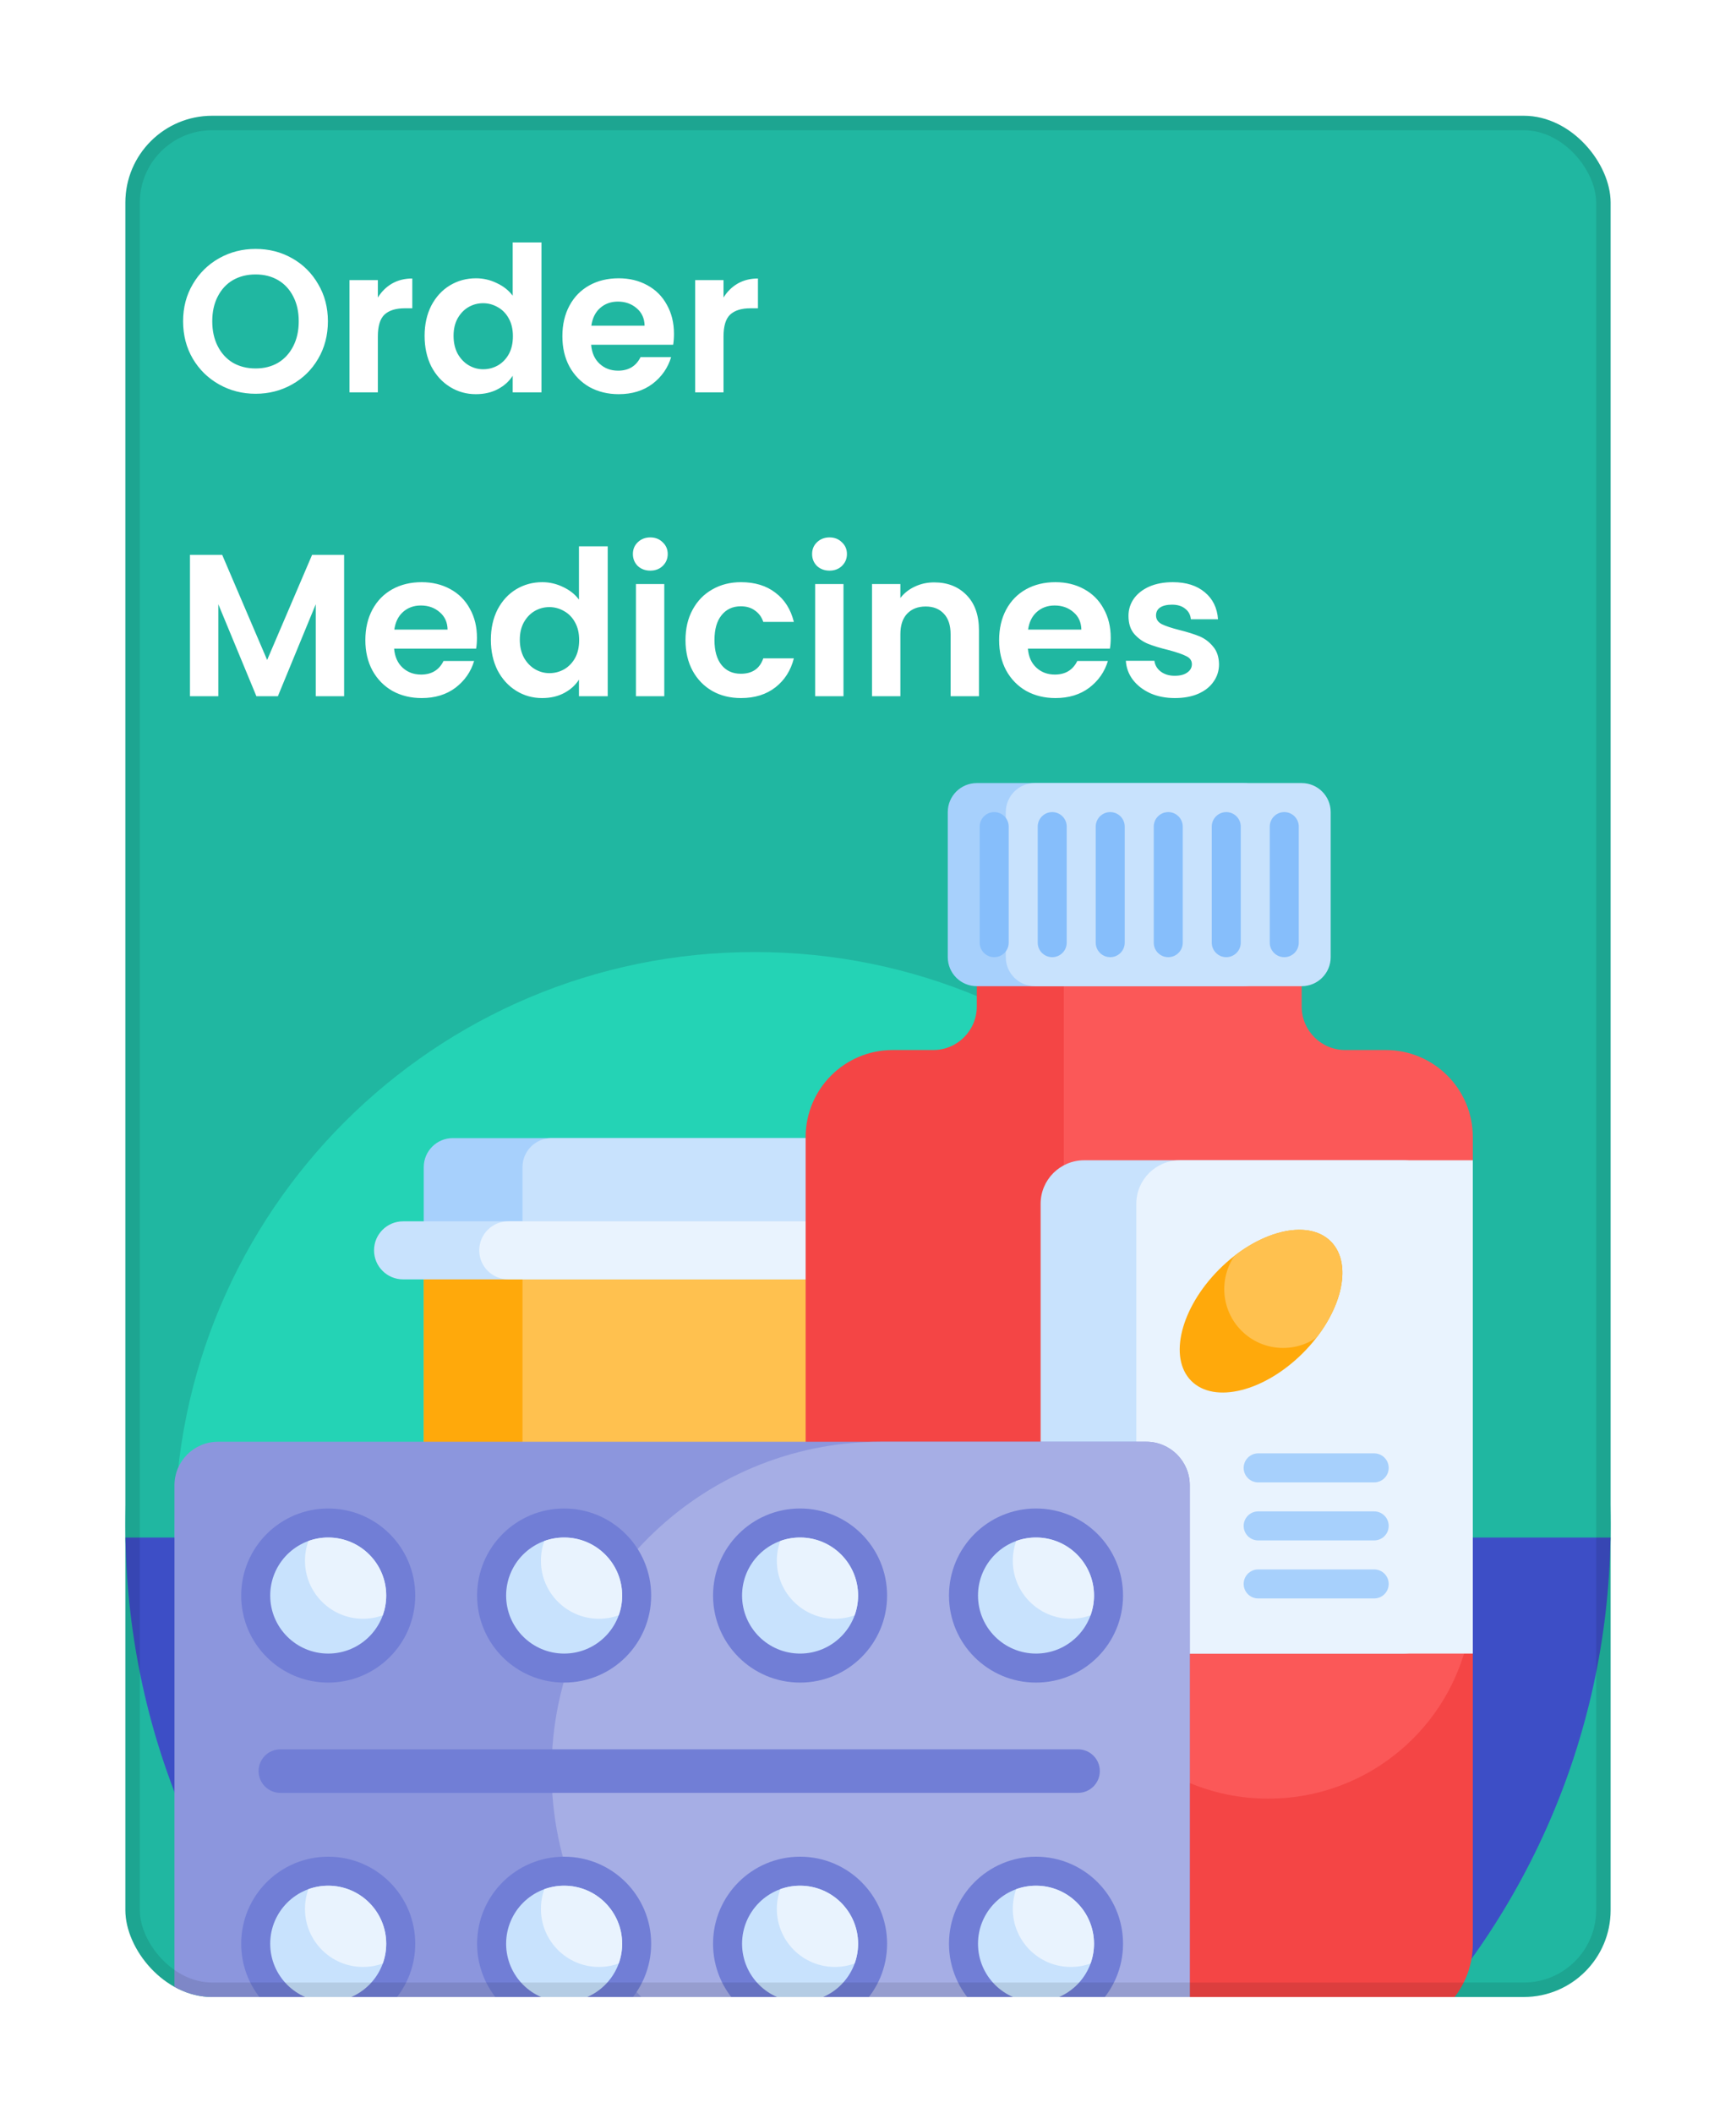 <svg width="120" height="146" viewBox="0 0 120 146" fill="none" xmlns="http://www.w3.org/2000/svg">
<g filter="url(#filter0_d_2498_1761)">
<g clip-path="url(#clip0_2498_1761)">
<rect x="8.666" y="4" width="102.667" height="130" rx="6" fill="#20B7A1"/>
<path d="M17.668 23.211C16.753 23.211 15.913 22.997 15.148 22.567C14.383 22.138 13.776 21.545 13.328 20.789C12.88 20.024 12.656 19.161 12.656 18.199C12.656 17.247 12.88 16.393 13.328 15.637C13.776 14.872 14.383 14.275 15.148 13.845C15.913 13.416 16.753 13.201 17.668 13.201C18.592 13.201 19.432 13.416 20.188 13.845C20.953 14.275 21.555 14.872 21.994 15.637C22.442 16.393 22.666 17.247 22.666 18.199C22.666 19.161 22.442 20.024 21.994 20.789C21.555 21.545 20.953 22.138 20.188 22.567C19.423 22.997 18.583 23.211 17.668 23.211ZM17.668 21.461C18.256 21.461 18.774 21.331 19.222 21.069C19.67 20.799 20.02 20.416 20.272 19.921C20.524 19.427 20.65 18.853 20.65 18.199C20.65 17.546 20.524 16.977 20.272 16.491C20.02 15.997 19.67 15.619 19.222 15.357C18.774 15.096 18.256 14.965 17.668 14.965C17.08 14.965 16.557 15.096 16.1 15.357C15.652 15.619 15.302 15.997 15.05 16.491C14.798 16.977 14.672 17.546 14.672 18.199C14.672 18.853 14.798 19.427 15.05 19.921C15.302 20.416 15.652 20.799 16.1 21.069C16.557 21.331 17.08 21.461 17.668 21.461ZM26.119 16.561C26.371 16.151 26.698 15.829 27.099 15.595C27.51 15.362 27.977 15.245 28.499 15.245V17.303H27.981C27.365 17.303 26.898 17.448 26.581 17.737C26.273 18.027 26.119 18.531 26.119 19.249V23.113H24.159V15.357H26.119V16.561ZM29.35 19.207C29.35 18.423 29.504 17.728 29.812 17.121C30.13 16.515 30.559 16.048 31.1 15.721C31.642 15.395 32.244 15.231 32.906 15.231C33.41 15.231 33.891 15.343 34.348 15.567C34.806 15.782 35.17 16.071 35.44 16.435V12.753H37.428V23.113H35.44V21.965C35.198 22.348 34.857 22.656 34.418 22.889C33.98 23.123 33.471 23.239 32.892 23.239C32.239 23.239 31.642 23.071 31.1 22.735C30.559 22.399 30.13 21.928 29.812 21.321C29.504 20.705 29.35 20.001 29.35 19.207ZM35.454 19.235C35.454 18.759 35.361 18.353 35.174 18.017C34.988 17.672 34.736 17.411 34.418 17.233C34.101 17.047 33.76 16.953 33.396 16.953C33.032 16.953 32.696 17.042 32.388 17.219C32.08 17.397 31.828 17.658 31.632 18.003C31.446 18.339 31.352 18.741 31.352 19.207C31.352 19.674 31.446 20.085 31.632 20.439C31.828 20.785 32.08 21.051 32.388 21.237C32.706 21.424 33.042 21.517 33.396 21.517C33.76 21.517 34.101 21.429 34.418 21.251C34.736 21.065 34.988 20.803 35.174 20.467C35.361 20.122 35.454 19.711 35.454 19.235ZM46.588 19.067C46.588 19.347 46.569 19.599 46.532 19.823H40.862C40.908 20.383 41.104 20.822 41.45 21.139C41.795 21.457 42.22 21.615 42.724 21.615C43.452 21.615 43.97 21.303 44.278 20.677H46.392C46.168 21.424 45.738 22.04 45.104 22.525C44.469 23.001 43.69 23.239 42.766 23.239C42.019 23.239 41.347 23.076 40.75 22.749C40.162 22.413 39.7 21.942 39.364 21.335C39.037 20.729 38.874 20.029 38.874 19.235C38.874 18.433 39.037 17.728 39.364 17.121C39.69 16.515 40.148 16.048 40.736 15.721C41.324 15.395 42 15.231 42.766 15.231C43.503 15.231 44.161 15.39 44.74 15.707C45.328 16.025 45.78 16.477 46.098 17.065C46.424 17.644 46.588 18.311 46.588 19.067ZM44.558 18.507C44.548 18.003 44.366 17.602 44.012 17.303C43.657 16.995 43.223 16.841 42.71 16.841C42.224 16.841 41.814 16.991 41.478 17.289C41.151 17.579 40.95 17.985 40.876 18.507H44.558ZM50.013 16.561C50.265 16.151 50.592 15.829 50.993 15.595C51.404 15.362 51.871 15.245 52.393 15.245V17.303H51.875C51.259 17.303 50.793 17.448 50.475 17.737C50.167 18.027 50.013 18.531 50.013 19.249V23.113H48.053V15.357H50.013V16.561ZM23.786 34.341V44.113H21.826V37.757L19.208 44.113H17.724L15.092 37.757V44.113H13.132V34.341H15.358L18.466 41.607L21.574 34.341H23.786ZM32.969 40.067C32.969 40.347 32.95 40.599 32.913 40.823H27.243C27.29 41.383 27.485 41.822 27.831 42.139C28.176 42.457 28.601 42.615 29.105 42.615C29.833 42.615 30.351 42.303 30.659 41.677H32.773C32.549 42.424 32.12 43.04 31.485 43.525C30.85 44.001 30.071 44.239 29.147 44.239C28.4 44.239 27.728 44.076 27.131 43.749C26.543 43.413 26.081 42.942 25.745 42.335C25.418 41.729 25.255 41.029 25.255 40.235C25.255 39.433 25.418 38.728 25.745 38.121C26.072 37.515 26.529 37.048 27.117 36.721C27.705 36.395 28.381 36.231 29.147 36.231C29.884 36.231 30.542 36.39 31.121 36.707C31.709 37.025 32.161 37.477 32.479 38.065C32.806 38.644 32.969 39.311 32.969 40.067ZM30.939 39.507C30.93 39.003 30.747 38.602 30.393 38.303C30.038 37.995 29.604 37.841 29.091 37.841C28.605 37.841 28.195 37.991 27.859 38.289C27.532 38.579 27.331 38.985 27.257 39.507H30.939ZM33.93 40.207C33.93 39.423 34.084 38.728 34.392 38.121C34.71 37.515 35.139 37.048 35.68 36.721C36.222 36.395 36.824 36.231 37.486 36.231C37.99 36.231 38.471 36.343 38.928 36.567C39.386 36.782 39.75 37.071 40.02 37.435V33.753H42.008V44.113H40.02V42.965C39.778 43.348 39.437 43.656 38.998 43.889C38.56 44.123 38.051 44.239 37.472 44.239C36.819 44.239 36.222 44.071 35.68 43.735C35.139 43.399 34.71 42.928 34.392 42.321C34.084 41.705 33.93 41.001 33.93 40.207ZM40.034 40.235C40.034 39.759 39.941 39.353 39.754 39.017C39.568 38.672 39.316 38.411 38.998 38.233C38.681 38.047 38.34 37.953 37.976 37.953C37.612 37.953 37.276 38.042 36.968 38.219C36.66 38.397 36.408 38.658 36.212 39.003C36.026 39.339 35.932 39.741 35.932 40.207C35.932 40.674 36.026 41.085 36.212 41.439C36.408 41.785 36.66 42.051 36.968 42.237C37.286 42.424 37.622 42.517 37.976 42.517C38.34 42.517 38.681 42.429 38.998 42.251C39.316 42.065 39.568 41.803 39.754 41.467C39.941 41.122 40.034 40.711 40.034 40.235ZM44.952 35.433C44.606 35.433 44.317 35.326 44.084 35.111C43.86 34.887 43.748 34.612 43.748 34.285C43.748 33.959 43.86 33.688 44.084 33.473C44.317 33.249 44.606 33.137 44.952 33.137C45.297 33.137 45.582 33.249 45.806 33.473C46.039 33.688 46.156 33.959 46.156 34.285C46.156 34.612 46.039 34.887 45.806 35.111C45.582 35.326 45.297 35.433 44.952 35.433ZM45.918 36.357V44.113H43.958V36.357H45.918ZM47.385 40.235C47.385 39.433 47.548 38.733 47.875 38.135C48.202 37.529 48.654 37.062 49.233 36.735C49.812 36.399 50.474 36.231 51.221 36.231C52.182 36.231 52.976 36.474 53.601 36.959C54.236 37.435 54.66 38.107 54.875 38.975H52.761C52.649 38.639 52.458 38.378 52.187 38.191C51.926 37.995 51.599 37.897 51.207 37.897C50.647 37.897 50.204 38.103 49.877 38.513C49.55 38.915 49.387 39.489 49.387 40.235C49.387 40.973 49.55 41.547 49.877 41.957C50.204 42.359 50.647 42.559 51.207 42.559C52.001 42.559 52.519 42.205 52.761 41.495H54.875C54.66 42.335 54.236 43.003 53.601 43.497C52.967 43.992 52.173 44.239 51.221 44.239C50.474 44.239 49.812 44.076 49.233 43.749C48.654 43.413 48.202 42.947 47.875 42.349C47.548 41.743 47.385 41.038 47.385 40.235ZM57.34 35.433C56.995 35.433 56.705 35.326 56.472 35.111C56.248 34.887 56.136 34.612 56.136 34.285C56.136 33.959 56.248 33.688 56.472 33.473C56.705 33.249 56.995 33.137 57.34 33.137C57.685 33.137 57.97 33.249 58.194 33.473C58.427 33.688 58.544 33.959 58.544 34.285C58.544 34.612 58.427 34.887 58.194 35.111C57.97 35.326 57.685 35.433 57.34 35.433ZM58.306 36.357V44.113H56.346V36.357H58.306ZM64.576 36.245C65.5 36.245 66.246 36.539 66.816 37.127C67.385 37.706 67.67 38.518 67.67 39.563V44.113H65.71V39.829C65.71 39.213 65.556 38.742 65.248 38.415C64.94 38.079 64.52 37.911 63.988 37.911C63.446 37.911 63.017 38.079 62.7 38.415C62.392 38.742 62.238 39.213 62.238 39.829V44.113H60.278V36.357H62.238V37.323C62.499 36.987 62.83 36.726 63.232 36.539C63.642 36.343 64.09 36.245 64.576 36.245ZM76.778 40.067C76.778 40.347 76.76 40.599 76.722 40.823H71.052C71.099 41.383 71.295 41.822 71.64 42.139C71.986 42.457 72.41 42.615 72.914 42.615C73.642 42.615 74.16 42.303 74.468 41.677H76.582C76.358 42.424 75.929 43.04 75.294 43.525C74.66 44.001 73.88 44.239 72.956 44.239C72.21 44.239 71.538 44.076 70.94 43.749C70.352 43.413 69.89 42.942 69.554 42.335C69.228 41.729 69.064 41.029 69.064 40.235C69.064 39.433 69.228 38.728 69.554 38.121C69.881 37.515 70.338 37.048 70.926 36.721C71.514 36.395 72.191 36.231 72.956 36.231C73.694 36.231 74.352 36.39 74.93 36.707C75.518 37.025 75.971 37.477 76.288 38.065C76.615 38.644 76.778 39.311 76.778 40.067ZM74.748 39.507C74.739 39.003 74.557 38.602 74.202 38.303C73.848 37.995 73.414 37.841 72.9 37.841C72.415 37.841 72.004 37.991 71.668 38.289C71.342 38.579 71.141 38.985 71.066 39.507H74.748ZM81.212 44.239C80.577 44.239 80.008 44.127 79.504 43.903C79 43.67 78.599 43.357 78.3 42.965C78.011 42.573 77.852 42.139 77.824 41.663H79.798C79.835 41.962 79.98 42.209 80.232 42.405C80.493 42.601 80.815 42.699 81.198 42.699C81.571 42.699 81.861 42.625 82.066 42.475C82.281 42.326 82.388 42.135 82.388 41.901C82.388 41.649 82.257 41.463 81.996 41.341C81.744 41.211 81.338 41.071 80.778 40.921C80.199 40.781 79.723 40.637 79.35 40.487C78.986 40.338 78.669 40.109 78.398 39.801C78.137 39.493 78.006 39.078 78.006 38.555C78.006 38.126 78.127 37.734 78.37 37.379C78.622 37.025 78.977 36.745 79.434 36.539C79.901 36.334 80.447 36.231 81.072 36.231C81.996 36.231 82.733 36.465 83.284 36.931C83.835 37.389 84.138 38.009 84.194 38.793H82.318C82.29 38.485 82.159 38.243 81.926 38.065C81.702 37.879 81.399 37.785 81.016 37.785C80.661 37.785 80.386 37.851 80.19 37.981C80.003 38.112 79.91 38.294 79.91 38.527C79.91 38.789 80.041 38.989 80.302 39.129C80.563 39.26 80.969 39.395 81.52 39.535C82.08 39.675 82.542 39.82 82.906 39.969C83.27 40.119 83.583 40.352 83.844 40.669C84.115 40.977 84.255 41.388 84.264 41.901C84.264 42.349 84.138 42.751 83.886 43.105C83.643 43.46 83.289 43.74 82.822 43.945C82.365 44.141 81.828 44.239 81.212 44.239Z" fill="white"/>
<g clip-path="url(#clip1_2498_1761)">
<path d="M9.596 103.443C9.097 103.443 8.69 103.044 8.68 102.546C8.672 102.18 8.668 101.813 8.668 101.445C8.668 73.095 31.65 50.113 60 50.113C88.35 50.113 111.332 73.095 111.332 101.445C111.332 101.745 111.329 102.043 111.324 102.342C111.314 102.954 110.812 103.443 110.201 103.443H9.596Z" fill="#20B7A1"/>
<path d="M12.803 103.443C12.413 103.443 12.095 103.132 12.087 102.742C12.081 102.456 12.078 102.17 12.078 101.883C12.078 79.739 30.029 61.789 52.172 61.789C74.316 61.789 92.266 79.739 92.266 101.883C92.266 102.117 92.264 102.35 92.26 102.583C92.252 103.061 91.861 103.443 91.382 103.443H12.803V103.443Z" fill="#24D3B5"/>
<path d="M111.325 102.248C110.897 130.228 88.082 152.778 60 152.778C31.918 152.778 9.102 130.228 8.674 102.248H111.325Z" fill="#3D4EC6"/>
<path d="M62.187 120.883H29.291V82.831H62.187V120.883Z" fill="#FFC14F"/>
<path d="M36.117 120.883H29.291V82.831H36.117V120.883Z" fill="#FFA90B"/>
<path d="M60.182 84.153H31.296C30.189 84.153 29.291 83.256 29.291 82.148V76.654C29.291 75.546 30.189 74.648 31.296 74.648H60.182C61.289 74.648 62.187 75.546 62.187 76.654V82.148C62.187 83.256 61.289 84.153 60.182 84.153Z" fill="#A7D0FC"/>
<path d="M67.008 84.153H38.122C37.015 84.153 36.117 83.256 36.117 82.148V76.654C36.117 75.546 37.015 74.648 38.122 74.648H67.008C68.115 74.648 69.013 75.546 69.013 76.654V82.148C69.013 83.256 68.115 84.153 67.008 84.153Z" fill="#C8E2FD"/>
<path d="M60.183 84.409H27.861C26.753 84.409 25.855 83.511 25.855 82.404C25.855 81.296 26.753 80.398 27.861 80.398H60.183C61.29 80.398 62.188 81.296 62.188 82.404C62.188 83.511 61.29 84.409 60.183 84.409Z" fill="#C8E2FD"/>
<path d="M67.454 84.409H35.132C34.025 84.409 33.127 83.511 33.127 82.404C33.127 81.296 34.025 80.398 35.132 80.398H67.454C68.561 80.398 69.459 81.296 69.459 82.404C69.459 83.511 68.562 84.409 67.454 84.409Z" fill="#E9F3FE"/>
<path d="M101.808 110.068V130.32C101.808 133.642 99.115 136.335 95.793 136.335H61.705C58.383 136.335 55.69 133.642 55.69 130.32V74.576C55.69 71.254 58.383 68.561 61.705 68.561H64.512C66.173 68.561 67.52 67.214 67.52 65.553V56.129H81.556V104.052H95.793C99.115 104.052 101.808 106.745 101.808 110.068Z" fill="#F44545"/>
<path d="M100.003 79.401V102.248C100.003 102.248 101.643 108.638 101.334 109.8C99.728 115.842 94.22 120.294 87.671 120.294C79.864 120.294 73.535 113.965 73.535 106.158V56.129H89.977V65.553C89.977 67.214 91.324 68.561 92.985 68.561H95.792C99.115 68.561 101.808 71.254 101.808 74.576V76.18L100.003 79.401Z" fill="#FB5858"/>
<path d="M87.971 52.118V62.144C87.971 63.252 87.074 64.149 85.966 64.149H67.519C66.411 64.149 65.514 63.252 65.514 62.144V52.118C65.514 51.011 66.411 50.113 67.519 50.113H85.966C87.074 50.113 87.971 51.011 87.971 52.118Z" fill="#A7D0FC"/>
<path d="M91.983 52.118V62.144C91.983 63.252 91.085 64.149 89.978 64.149H71.531C70.423 64.149 69.525 63.252 69.525 62.144V52.118C69.525 51.011 70.423 50.113 71.531 50.113H89.978C91.085 50.113 91.983 51.011 91.983 52.118Z" fill="#C8E2FD"/>
<path d="M77.746 53.121V61.142C77.746 61.696 77.297 62.144 76.744 62.144C76.19 62.144 75.741 61.696 75.741 61.142V53.121C75.741 52.568 76.19 52.119 76.744 52.119C77.297 52.119 77.746 52.568 77.746 53.121ZM72.734 52.119C72.18 52.119 71.731 52.568 71.731 53.121V61.142C71.731 61.696 72.18 62.144 72.734 62.144C73.287 62.144 73.736 61.696 73.736 61.142V53.121C73.736 52.568 73.287 52.119 72.734 52.119ZM68.723 52.119C68.17 52.119 67.721 52.568 67.721 53.121V61.142C67.721 61.696 68.17 62.144 68.723 62.144C69.277 62.144 69.726 61.696 69.726 61.142V53.121C69.726 52.568 69.277 52.119 68.723 52.119ZM88.775 52.119C88.221 52.119 87.772 52.568 87.772 53.121V61.142C87.772 61.696 88.221 62.144 88.775 62.144C89.329 62.144 89.777 61.696 89.777 61.142V53.121C89.777 52.568 89.329 52.119 88.775 52.119ZM84.764 52.119C84.211 52.119 83.762 52.568 83.762 53.121V61.142C83.762 61.696 84.211 62.144 84.764 62.144C85.318 62.144 85.767 61.696 85.767 61.142V53.121C85.767 52.568 85.318 52.119 84.764 52.119ZM80.754 52.119C80.201 52.119 79.752 52.568 79.752 53.121V61.142C79.752 61.696 80.201 62.144 80.754 62.144C81.308 62.144 81.757 61.696 81.757 61.142V53.121C81.757 52.568 81.308 52.119 80.754 52.119Z" fill="#86BEFB"/>
<path d="M100.004 79.188V107.26C100.004 108.921 98.657 110.268 96.996 110.268H74.939C73.278 110.268 71.932 108.921 71.932 107.26V79.188C71.932 77.527 73.278 76.18 74.939 76.18H96.996C98.657 76.18 100.004 77.527 100.004 79.188Z" fill="#C8E2FD"/>
<path d="M101.807 76.18V110.268H81.555C79.894 110.268 78.547 108.921 78.547 107.26V79.188C78.547 77.527 79.894 76.18 81.555 76.18H101.807Z" fill="#E9F3FE"/>
<path d="M85.967 97.435C85.967 96.882 86.416 96.433 86.969 96.433H94.99C95.544 96.433 95.993 96.882 95.993 97.435C95.993 97.989 95.544 98.438 94.99 98.438H86.969C86.416 98.438 85.967 97.989 85.967 97.435ZM94.99 100.443H86.969C86.416 100.443 85.967 100.892 85.967 101.446C85.967 101.999 86.416 102.448 86.969 102.448H94.99C95.544 102.448 95.993 101.999 95.993 101.446C95.993 100.892 95.544 100.443 94.99 100.443ZM94.99 104.453H86.969C86.416 104.453 85.967 104.902 85.967 105.456C85.967 106.009 86.416 106.458 86.969 106.458H94.99C95.544 106.458 95.993 106.009 95.993 105.456C95.993 104.902 95.544 104.453 94.99 104.453Z" fill="#A7D0FC"/>
<path d="M82.241 98.638V138.14C82.241 139.801 80.894 141.147 79.233 141.147H15.068C13.407 141.147 12.06 139.801 12.06 138.14V98.638C12.06 96.977 13.407 95.63 15.068 95.63H79.233C80.894 95.63 82.241 96.977 82.241 98.638Z" fill="#8C96DD"/>
<path d="M82.24 98.638V138.14C82.24 139.801 80.894 141.147 79.233 141.147H60.886C48.316 141.147 38.127 130.958 38.127 118.389C38.127 105.82 48.316 95.63 60.886 95.63H79.233C80.894 95.63 82.24 96.977 82.24 98.638Z" fill="#A6AEE5"/>
<path d="M76.025 118.389C76.025 119.219 75.351 119.893 74.521 119.893H19.379C18.548 119.893 17.875 119.219 17.875 118.389C17.875 117.558 18.548 116.885 19.379 116.885H74.521C75.351 116.885 76.025 117.558 76.025 118.389ZM55.305 112.273C58.627 112.273 61.32 109.58 61.32 106.258C61.32 102.936 58.627 100.242 55.305 100.242C51.982 100.242 49.289 102.936 49.289 106.258C49.289 109.58 51.982 112.273 55.305 112.273ZM71.613 112.273C74.936 112.273 77.629 109.58 77.629 106.258C77.629 102.936 74.936 100.242 71.613 100.242C68.291 100.242 65.598 102.936 65.598 106.258C65.598 109.58 68.291 112.273 71.613 112.273ZM22.687 112.273C26.01 112.273 28.703 109.58 28.703 106.258C28.703 102.936 26.01 100.242 22.687 100.242C19.365 100.242 16.672 102.936 16.672 106.258C16.672 109.58 19.365 112.273 22.687 112.273ZM38.996 112.273C42.318 112.273 45.011 109.58 45.011 106.258C45.011 102.936 42.318 100.242 38.996 100.242C35.673 100.242 32.98 102.936 32.98 106.258C32.98 109.58 35.674 112.273 38.996 112.273ZM55.305 124.304C51.982 124.304 49.289 126.997 49.289 130.32C49.289 133.642 51.982 136.335 55.305 136.335C58.627 136.335 61.32 133.642 61.32 130.32C61.32 126.997 58.627 124.304 55.305 124.304ZM71.613 124.304C68.291 124.304 65.598 126.997 65.598 130.32C65.598 133.642 68.291 136.335 71.613 136.335C74.936 136.335 77.629 133.642 77.629 130.32C77.629 126.997 74.935 124.304 71.613 124.304ZM22.687 124.304C19.365 124.304 16.672 126.997 16.672 130.32C16.672 133.642 19.365 136.335 22.687 136.335C26.01 136.335 28.703 133.642 28.703 130.32C28.703 126.997 26.009 124.304 22.687 124.304ZM38.996 124.304C35.673 124.304 32.98 126.997 32.98 130.32C32.98 133.642 35.673 136.335 38.996 136.335C42.318 136.335 45.011 133.642 45.011 130.32C45.011 126.997 42.318 124.304 38.996 124.304Z" fill="#717ED6"/>
<path d="M91.99 81.786C93.588 83.384 92.725 86.837 90.062 89.5C87.4 92.162 83.947 93.025 82.349 91.428C80.751 89.83 81.615 86.377 84.277 83.715C86.94 81.052 90.393 80.189 91.99 81.786ZM74.145 137.73C72.547 136.133 69.094 136.996 66.431 139.659C63.769 142.321 62.906 145.774 64.503 147.372C66.101 148.969 69.554 148.106 72.216 145.443C74.879 142.781 75.742 139.328 74.145 137.73Z" fill="#FFA90B"/>
<path d="M91.989 81.786C93.381 83.178 92.905 85.977 91 88.435C89.421 89.527 87.23 89.358 85.843 87.981C85.835 87.973 85.827 87.965 85.819 87.957C85.81 87.949 85.802 87.941 85.794 87.932C84.417 86.546 84.249 84.355 85.34 82.775C87.799 80.871 90.598 80.395 91.989 81.786ZM74.143 137.73C72.752 136.339 69.953 136.814 67.495 138.719C66.403 140.299 66.572 142.49 67.948 143.876C67.957 143.884 67.965 143.893 67.973 143.901C67.981 143.909 67.989 143.917 67.998 143.925C69.384 145.302 71.575 145.471 73.155 144.379C75.059 141.921 75.535 139.122 74.143 137.73Z" fill="#FFC14F"/>
<path d="M59.316 106.258C59.316 108.473 57.52 110.268 55.305 110.268C53.09 110.268 51.295 108.473 51.295 106.258C51.295 104.043 53.09 102.248 55.305 102.248C57.52 102.248 59.316 104.043 59.316 106.258ZM71.614 110.268C73.829 110.268 75.624 108.473 75.624 106.258C75.624 104.043 73.829 102.248 71.614 102.248C69.399 102.248 67.604 104.043 67.604 106.258C67.604 108.473 69.399 110.268 71.614 110.268ZM22.688 102.248C20.473 102.248 18.678 104.043 18.678 106.258C18.678 108.473 20.473 110.268 22.688 110.268C24.903 110.268 26.698 108.473 26.698 106.258C26.698 104.043 24.903 102.248 22.688 102.248ZM38.997 102.248C36.782 102.248 34.986 104.043 34.986 106.258C34.986 108.473 36.782 110.268 38.997 110.268C41.212 110.268 43.007 108.473 43.007 106.258C43.007 104.043 41.212 102.248 38.997 102.248ZM55.305 126.309C53.09 126.309 51.295 128.105 51.295 130.32C51.295 132.535 53.09 134.33 55.305 134.33C57.52 134.33 59.316 132.535 59.316 130.32C59.316 128.105 57.52 126.309 55.305 126.309ZM71.614 126.309C69.399 126.309 67.604 128.105 67.604 130.32C67.604 132.535 69.399 134.33 71.614 134.33C73.829 134.33 75.624 132.535 75.624 130.32C75.624 128.105 73.829 126.309 71.614 126.309ZM22.688 126.309C20.473 126.309 18.678 128.105 18.678 130.32C18.678 132.535 20.473 134.33 22.688 134.33C24.903 134.33 26.698 132.535 26.698 130.32C26.698 128.105 24.903 126.309 22.688 126.309ZM38.997 126.309C36.782 126.309 34.986 128.105 34.986 130.32C34.986 132.535 36.782 134.33 38.997 134.33C41.212 134.33 43.007 132.535 43.007 130.32C43.007 128.105 41.212 126.309 38.997 126.309ZM81.155 143.153C81.155 145.368 79.36 147.163 77.145 147.163C74.93 147.163 73.135 145.368 73.135 143.153C73.135 140.938 74.93 139.142 77.145 139.142C79.36 139.142 81.155 140.938 81.155 143.153Z" fill="#C8E2FD"/>
<path d="M59.314 106.258C59.314 106.738 59.23 107.197 59.075 107.624C58.649 107.778 58.189 107.862 57.71 107.862C55.495 107.862 53.699 106.067 53.699 103.852C53.699 103.372 53.783 102.912 53.938 102.486C54.364 102.332 54.824 102.248 55.303 102.248C57.518 102.248 59.314 104.043 59.314 106.258ZM74.018 107.862C74.498 107.862 74.958 107.778 75.384 107.624C75.538 107.197 75.622 106.738 75.622 106.258C75.622 104.043 73.827 102.248 71.612 102.248C71.133 102.248 70.673 102.332 70.246 102.486C70.092 102.912 70.008 103.372 70.008 103.852C70.008 106.067 71.803 107.862 74.018 107.862ZM22.686 102.248C22.207 102.248 21.747 102.332 21.321 102.486C21.166 102.912 21.082 103.372 21.082 103.852C21.082 106.067 22.877 107.862 25.092 107.862C25.572 107.862 26.032 107.778 26.458 107.624C26.612 107.197 26.697 106.738 26.697 106.258C26.697 104.043 24.901 102.248 22.686 102.248ZM38.995 102.248C38.515 102.248 38.055 102.332 37.629 102.486C37.475 102.912 37.391 103.372 37.391 103.852C37.391 106.067 39.186 107.862 41.401 107.862C41.88 107.862 42.34 107.778 42.766 107.624C42.921 107.197 43.005 106.738 43.005 106.258C43.005 104.043 41.21 102.248 38.995 102.248ZM55.303 126.309C54.824 126.309 54.364 126.394 53.938 126.548C53.783 126.974 53.699 127.434 53.699 127.914C53.699 130.128 55.495 131.924 57.71 131.924C58.189 131.924 58.649 131.84 59.075 131.685C59.23 131.259 59.314 130.799 59.314 130.32C59.314 128.105 57.518 126.309 55.303 126.309ZM71.612 126.309C71.133 126.309 70.673 126.394 70.246 126.548C70.092 126.974 70.008 127.434 70.008 127.914C70.008 130.128 71.803 131.924 74.018 131.924C74.498 131.924 74.958 131.84 75.384 131.685C75.538 131.259 75.622 130.799 75.622 130.32C75.622 128.105 73.827 126.309 71.612 126.309ZM22.686 126.309C22.207 126.309 21.747 126.394 21.321 126.548C21.166 126.974 21.082 127.434 21.082 127.914C21.082 130.128 22.877 131.924 25.092 131.924C25.572 131.924 26.032 131.84 26.458 131.685C26.612 131.259 26.697 130.799 26.697 130.32C26.697 128.105 24.901 126.309 22.686 126.309ZM38.995 126.309C38.515 126.309 38.055 126.394 37.629 126.548C37.475 126.974 37.391 127.434 37.391 127.914C37.391 130.128 39.186 131.924 41.401 131.924C41.88 131.924 42.34 131.84 42.766 131.685C42.921 131.259 43.005 130.799 43.005 130.32C43.005 128.105 41.21 126.309 38.995 126.309ZM81.153 143.153C81.153 143.632 81.069 144.092 80.915 144.518C80.489 144.673 80.029 144.757 79.549 144.757C77.335 144.757 75.539 142.961 75.539 140.747C75.539 140.267 75.623 139.807 75.778 139.381C76.204 139.226 76.664 139.142 77.143 139.142C79.358 139.142 81.153 140.938 81.153 143.153Z" fill="#E9F3FE"/>
</g>
</g>
<rect x="9.166" y="4.5" width="101.667" height="129" rx="5.5" stroke="black" stroke-opacity="0.1"/>
</g>
<defs>
<filter id="filter0_d_2498_1761" x="0.666" y="0" width="118.666" height="146" filterUnits="userSpaceOnUse" color-interpolation-filters="sRGB">
<feFlood flood-opacity="0" result="BackgroundImageFix"/>
<feColorMatrix in="SourceAlpha" type="matrix" values="0 0 0 0 0 0 0 0 0 0 0 0 0 0 0 0 0 0 127 0" result="hardAlpha"/>
<feOffset dy="4"/>
<feGaussianBlur stdDeviation="4"/>
<feComposite in2="hardAlpha" operator="out"/>
<feColorMatrix type="matrix" values="0 0 0 0 0 0 0 0 0 0 0 0 0 0 0 0 0 0 0.08 0"/>
<feBlend mode="normal" in2="BackgroundImageFix" result="effect1_dropShadow_2498_1761"/>
<feBlend mode="normal" in="SourceGraphic" in2="effect1_dropShadow_2498_1761" result="shape"/>
</filter>
<clipPath id="clip0_2498_1761">
<rect x="8.666" y="4" width="102.667" height="130" rx="6" fill="white"/>
</clipPath>
<clipPath id="clip1_2498_1761">
<rect width="102.664" height="102.664" fill="white" transform="translate(8.668 50.113)"/>
</clipPath>
</defs>
</svg>
